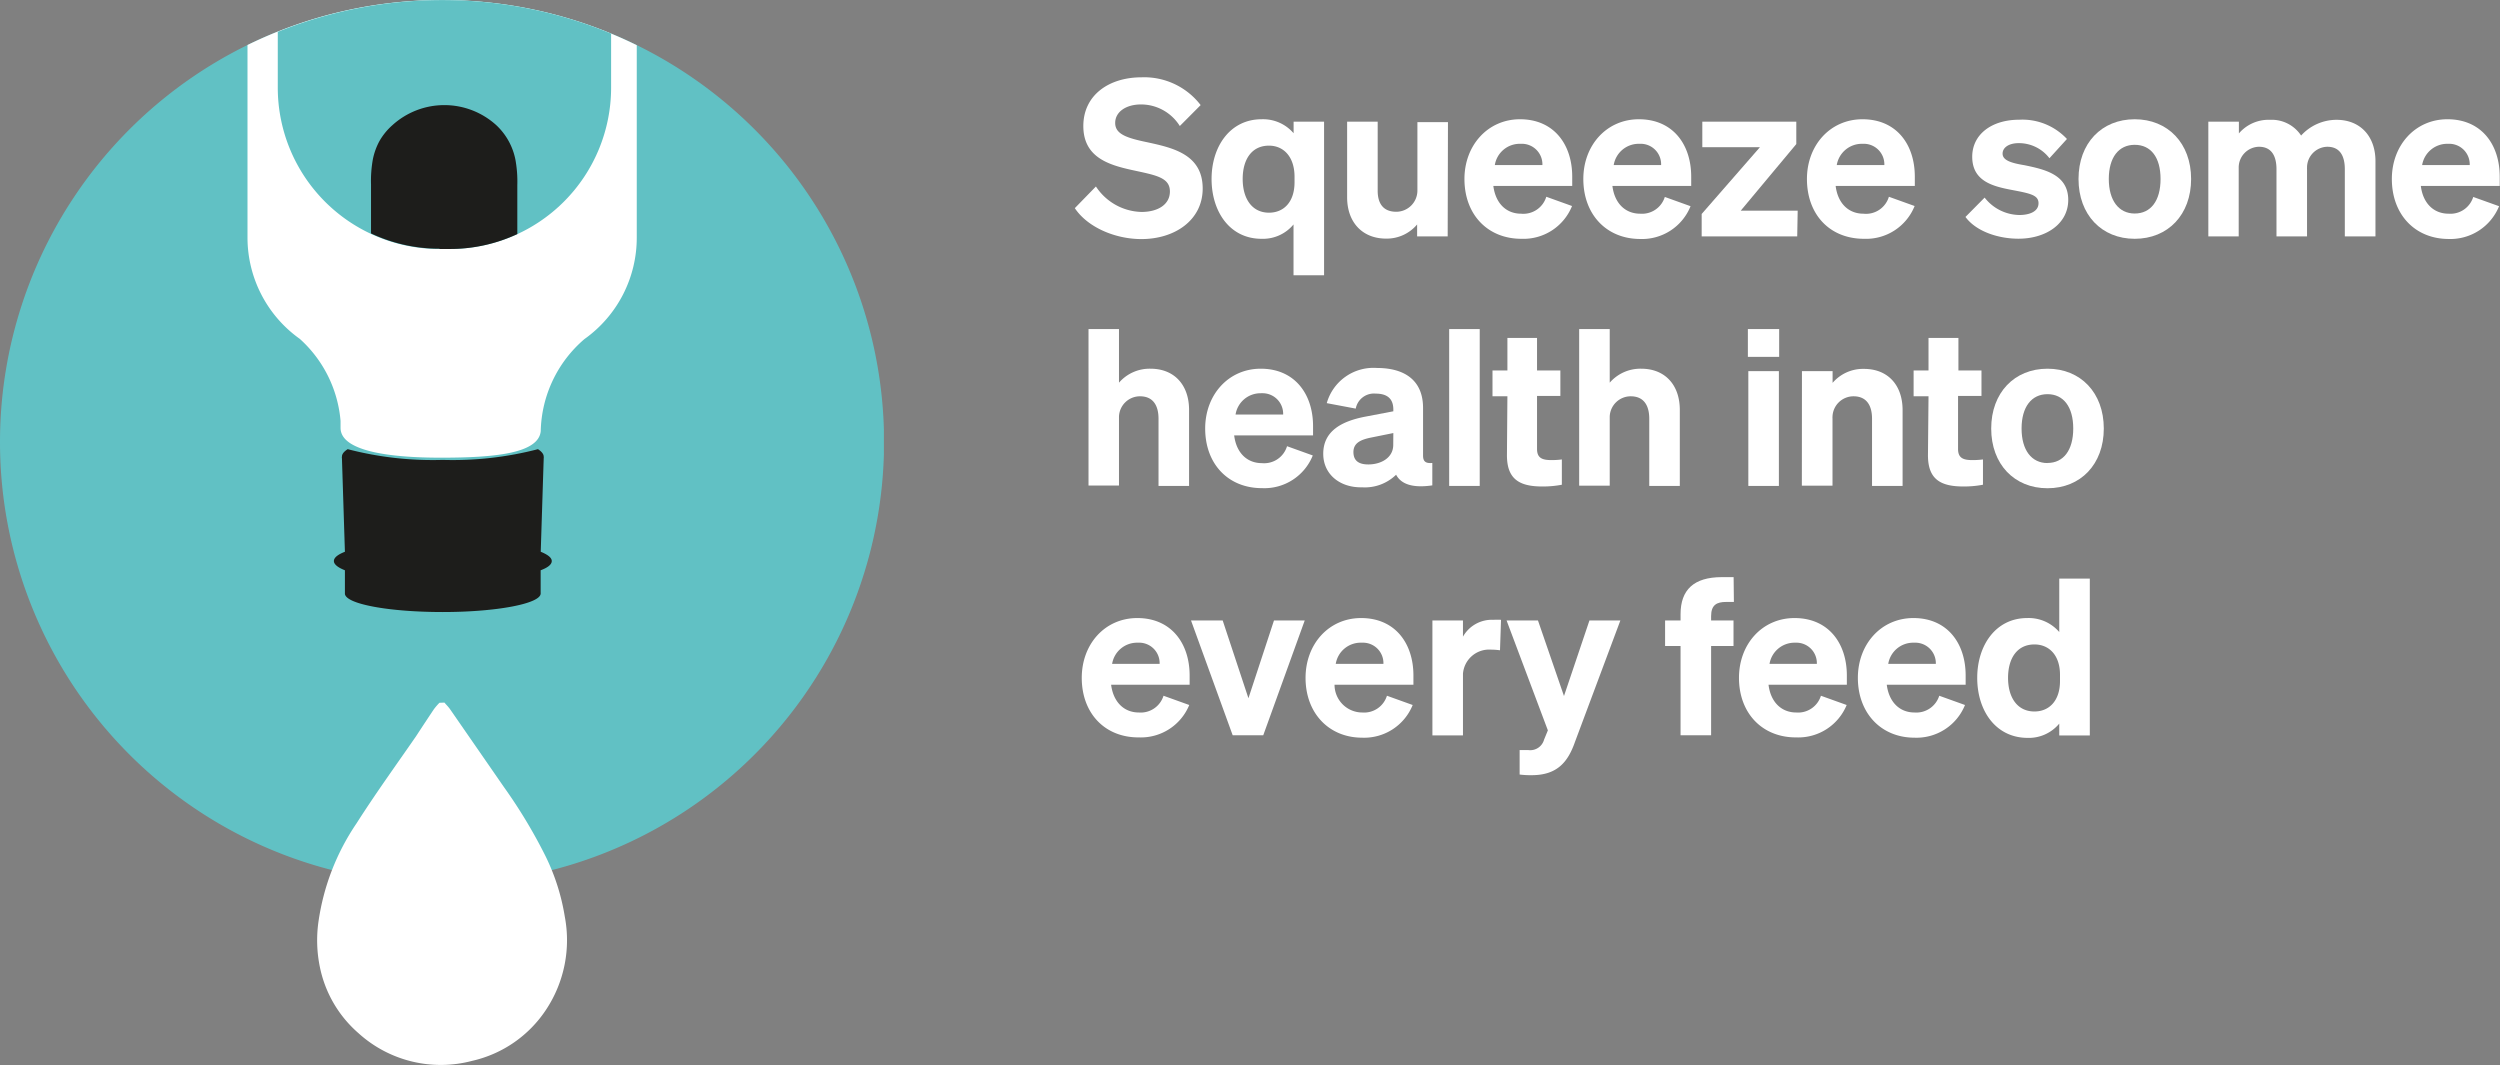 <svg xmlns="http://www.w3.org/2000/svg" xmlns:xlink="http://www.w3.org/1999/xlink" viewBox="0 0 270 115.04"><rect x="0" y="0" width="270" height="115.04" fill="#808080" stroke="none"/><defs><style>.cls-1{fill:none;}.cls-2{clip-path:url(#clip-path);}.cls-3{fill:#61c1c4;}.cls-4{fill:#fff;}.cls-5{fill:#1d1d1b;}</style><clipPath id="clip-path" transform="translate(0 0.01)"><rect class="cls-1" width="95.46" height="115.03"/></clipPath></defs><g id="Layer_2" data-name="Layer 2"><g id="Layer_1-2" data-name="Layer 1"><g class="cls-2"><path class="cls-3" d="M47.73,95.46A47.74,47.74,0,1,0,0,47.73H0A47.73,47.73,0,0,0,47.73,95.46" transform="translate(0 0.01)"/><path class="cls-4" d="M47.73,0a47.59,47.59,0,0,0-21,4.85v20.8a13.43,13.43,0,0,0,5.65,10.94,13.43,13.43,0,0,1,4.4,8.87v.74c0,2.5,5.19,3.22,10.84,3.22S58.17,49,58.4,46.55h0a13.46,13.46,0,0,1,4.72-9.94,13.43,13.43,0,0,0,5.65-11V4.87A47.52,47.52,0,0,0,47.73,0" transform="translate(0 0.01)"/><path class="cls-5" d="M36.06,60.58c0,.36.43.7,1.19,1V64h0v.09c0,1.13,4.74,2,10.57,2s10.57-.91,10.57-2a.14.14,0,0,0,0-.09h0V61.58c.81-.3,1.2-.64,1.2-1s-.43-.69-1.19-1l.32-10.09h0a.54.54,0,0,0,0-.18c0-.28-.22-.55-.62-.81a36.46,36.46,0,0,1-10.28,1.16,36.38,36.38,0,0,1-10.27-1.16c-.39.25-.62.51-.62.81a.39.39,0,0,0,0,.18h0l.32,10.09c-.76.3-1.19.63-1.19,1" transform="translate(0 0.01)"/><path class="cls-4" d="M48,75.87c.2.24.43.46.61.72L54.43,85a55.62,55.62,0,0,1,4.48,7.44A23.11,23.11,0,0,1,61,99,13.59,13.59,0,0,1,59,109a13,13,0,0,1-8,5.56,13.23,13.23,0,0,1-12.3-3,12.84,12.84,0,0,1-4.16-7.16,14.3,14.3,0,0,1-.15-4.84A25.25,25.25,0,0,1,38.5,88.92c2.06-3.23,4.28-6.3,6.45-9.44.65-1,1.26-1.92,1.9-2.88a6.91,6.91,0,0,1,.61-.71Z" transform="translate(0 0.01)"/><path class="cls-3" d="M47.73,0A47.8,47.8,0,0,0,30,3.43v6A17.43,17.43,0,0,0,47.48,26.88h1.13A17.43,17.43,0,0,0,66,9.45V3.62A47.7,47.7,0,0,0,47.73,0" transform="translate(0 0.01)"/><path class="cls-5" d="M47.49,26.88h1.12a17.23,17.23,0,0,0,7.26-1.61V20a13.21,13.21,0,0,0-.2-2.74,6.93,6.93,0,0,0-2.07-3.75,8.34,8.34,0,0,0-11.22,0A6.76,6.76,0,0,0,41,15.19a7.05,7.05,0,0,0-.73,2,13.21,13.21,0,0,0-.2,2.74v5.27a17.29,17.29,0,0,0,7.38,1.65" transform="translate(0 0.01)"/></g><path class="cls-4" d="M118.36,20.13a6.06,6.06,0,0,0,4.92,2.75c1.77,0,3.07-.8,3.07-2.21,0-1.56-1.62-1.77-4.15-2.33S117,16.94,117,13.6s2.77-5.26,6.28-5.26a7.68,7.68,0,0,1,6.39,3l-2.25,2.26a4.94,4.94,0,0,0-4.19-2.33c-1.62,0-2.79.8-2.79,2s1.23,1.62,3.45,2.08c2.68.59,6,1.26,6,5,0,3.41-3,5.46-6.62,5.46-2.86,0-5.83-1.29-7.19-3.34Z" transform="translate(0 0.01)"/><path class="cls-4" d="M130.85,19.32c0-3.51,2-6.45,5.4-6.45a4.34,4.34,0,0,1,3.46,1.51V13.13H143V29.72h-3.3V24.23a4.28,4.28,0,0,1-3.46,1.55C132.83,25.78,130.85,22.86,130.85,19.32Zm6.2-3.6c-1.86,0-2.84,1.48-2.84,3.6s1,3.64,2.84,3.64c1.62,0,2.76-1.18,2.76-3.28V19C139.78,16.88,138.6,15.72,137.05,15.72Z" transform="translate(0 0.01)"/><path class="cls-4" d="M156.35,25.52h-3.3V24.23a4.28,4.28,0,0,1-3.35,1.53c-2.57,0-4.21-1.77-4.21-4.46V13.13h3.3V20.6c0,1.36.6,2.26,2,2.26a2.29,2.29,0,0,0,2.29-2.28v-7.4h3.3Z" transform="translate(0 0.01)"/><path class="cls-4" d="M158.16,19.32c0-3.64,2.53-6.45,6-6.45,3.67,0,5.64,2.73,5.64,6.2v1h-8.52c.24,1.88,1.39,3,3,3A2.59,2.59,0,0,0,167,21.24l2.78,1a5.65,5.65,0,0,1-5.47,3.54C160.66,25.78,158.16,23.16,158.16,19.32Zm3.28-1.5h5.14a2.22,2.22,0,0,0-2.15-2.3h-.27A2.73,2.73,0,0,0,161.44,17.82Z" transform="translate(0 0.01)"/><path class="cls-4" d="M171,19.32c0-3.64,2.51-6.45,6-6.45,3.68,0,5.65,2.73,5.65,6.2v1h-8.51c.23,1.88,1.39,3,3,3a2.58,2.58,0,0,0,2.66-1.81l2.78,1a5.65,5.65,0,0,1-5.47,3.54C173.5,25.78,171,23.16,171,19.32Zm3.27-1.5h5.13a2.21,2.21,0,0,0-2.12-2.3H177A2.74,2.74,0,0,0,174.28,17.82Z" transform="translate(0 0.01)"/><path class="cls-4" d="M194.1,25.52H183.78V23.1l6.29-7.21h-6.22V13.13H194v2.42L188,22.74h6.15Z" transform="translate(0 0.01)"/><path class="cls-4" d="M195.15,19.32c0-3.64,2.51-6.45,6-6.45,3.68,0,5.65,2.73,5.65,6.2v1h-8.55c.23,1.88,1.39,3,3,3A2.58,2.58,0,0,0,204,21.24l2.78,1a5.65,5.65,0,0,1-5.47,3.54C197.61,25.78,195.15,23.16,195.15,19.32Zm3.22-1.5h5.14a2.22,2.22,0,0,0-2.15-2.3h-.27A2.75,2.75,0,0,0,198.37,17.82Z" transform="translate(0 0.01)"/><path class="cls-4" d="M214.34,21.33a4.84,4.84,0,0,0,3.75,1.88c1.11,0,2.07-.38,2.07-1.27s-.91-1.06-2.9-1.44S213,19.58,213,16.92c0-2.42,2.1-4,5.07-4A6.58,6.58,0,0,1,223.23,15l-1.89,2.08A4.14,4.14,0,0,0,218,15.45c-1,0-1.72.45-1.72,1.13s.8,1,2.35,1.25c2.17.45,4.74,1,4.74,3.75,0,2.59-2.42,4.19-5.37,4.19-2.24,0-4.6-.81-5.73-2.35Z" transform="translate(0 0.01)"/><path class="cls-4" d="M230.55,25.78c-3.57,0-6.07-2.59-6.07-6.46s2.5-6.45,6.07-6.45,6.09,2.59,6.09,6.45S234.14,25.78,230.55,25.78Zm0-2.73c1.73,0,2.79-1.37,2.79-3.73s-1.06-3.69-2.79-3.69-2.8,1.36-2.8,3.69S228.83,23.05,230.55,23.05Z" transform="translate(0 0.01)"/><path class="cls-4" d="M241.8,25.52h-3.3V13.13h3.3V14.4a4.22,4.22,0,0,1,3.37-1.47,3.8,3.8,0,0,1,3.35,1.7,5.17,5.17,0,0,1,3.83-1.7c2.55,0,4.2,1.77,4.2,4.46v8.13h-3.31V18.26c0-1.4-.51-2.42-1.89-2.42a2.24,2.24,0,0,0-2.19,2.29.57.57,0,0,0,0,.13v7.26h-3.3V18.26c0-1.4-.52-2.42-1.89-2.42a2.24,2.24,0,0,0-2.19,2.29v7.39Z" transform="translate(0 0.01)"/><path class="cls-4" d="M258.32,19.32c0-3.64,2.52-6.45,6-6.45,3.68,0,5.65,2.73,5.65,6.2v1h-8.52c.23,1.88,1.39,3,3,3a2.58,2.58,0,0,0,2.66-1.81l2.79,1a5.68,5.68,0,0,1-5.47,3.54C260.82,25.78,258.32,23.16,258.32,19.32Zm3.27-1.5h5.14a2.22,2.22,0,0,0-2.14-2.3h-.28A2.75,2.75,0,0,0,261.59,17.82Z" transform="translate(0 0.01)"/><path class="cls-4" d="M117.56,35.53h3.29v5.79a4.38,4.38,0,0,1,3.4-1.51c2.59,0,4.17,1.77,4.17,4.45v8.21h-3.3V45.21c0-1.39-.56-2.42-2-2.42A2.27,2.27,0,0,0,120.85,45v7.43h-3.29Z" transform="translate(0 0.01)"/><path class="cls-4" d="M130.16,46.27c0-3.66,2.53-6.46,6-6.46,3.67,0,5.65,2.74,5.65,6.2v1h-8.52c.23,1.88,1.38,3,3,3A2.58,2.58,0,0,0,139,48.18l2.78,1a5.63,5.63,0,0,1-5.47,3.53C132.66,52.72,130.16,50.11,130.16,46.27Zm3.28-1.51h5.14a2.22,2.22,0,0,0-2.15-2.3,1.22,1.22,0,0,0-.27,0A2.73,2.73,0,0,0,133.44,44.76Z" transform="translate(0 0.01)"/><path class="cls-4" d="M142.91,49c0-2.47,2-3.51,4.48-4l3.09-.59v-.19c0-1.06-.54-1.72-1.91-1.72a2,2,0,0,0-2.15,1.62l-3.13-.59a5.24,5.24,0,0,1,5.4-3.8c3.13,0,5,1.43,5,4.31v5.14c0,.66.28.87,1,.81v2.42c-2.1.31-3.37-.12-3.91-1.15a4.83,4.83,0,0,1-3.68,1.36C144.7,52.67,142.91,51.21,142.91,49Zm7.57-2.24-2.42.49c-1.08.22-1.89.57-1.89,1.56s.64,1.34,1.61,1.34c1.39,0,2.69-.73,2.69-2.11Z" transform="translate(0 0.01)"/><path class="cls-4" d="M159.81,52.47h-3.3V35.53h3.3Z" transform="translate(0 0.01)"/><path class="cls-4" d="M162.8,42.79h-1.61V40h1.61V36.49H166V40h2.52v2.75H166v5.73c0,1,.59,1.2,1.56,1.2a8.42,8.42,0,0,0,1.12-.07v2.73a10.72,10.72,0,0,1-2.12.19c-2.49,0-3.81-.81-3.81-3.37Z" transform="translate(0 0.01)"/><path class="cls-4" d="M170.55,35.53h3.3v5.79a4.39,4.39,0,0,1,3.4-1.51c2.59,0,4.17,1.77,4.17,4.45v8.21h-3.3V45.21c0-1.39-.56-2.42-2-2.42A2.27,2.27,0,0,0,173.85,45v7.44h-3.3Z" transform="translate(0 0.01)"/><path class="cls-4" d="M188.77,35.53h3.38v3h-3.38Zm3.35,16.94h-3.3V40.07h3.3Z" transform="translate(0 0.01)"/><path class="cls-4" d="M194.61,40.07h3.31v1.27a4.33,4.33,0,0,1,3.39-1.51c2.59,0,4.17,1.76,4.17,4.45v8.19h-3.3V45.21c0-1.39-.56-2.42-2-2.42A2.27,2.27,0,0,0,197.91,45a1.09,1.09,0,0,0,0,.18v7.26h-3.31Z" transform="translate(0 0.01)"/><path class="cls-4" d="M208.28,42.79h-1.61V40h1.61V36.49h3.23V40H214v2.75h-2.53v5.73c0,1,.59,1.2,1.56,1.2a8.57,8.57,0,0,0,1.13-.07v2.73a10.79,10.79,0,0,1-2.12.19c-2.5,0-3.82-.81-3.82-3.37Z" transform="translate(0 0.01)"/><path class="cls-4" d="M221.13,52.72c-3.58,0-6.08-2.59-6.08-6.45s2.5-6.46,6.08-6.46,6.08,2.6,6.08,6.46S224.71,52.72,221.13,52.72Zm0-2.73c1.72,0,2.78-1.37,2.78-3.72s-1.06-3.71-2.78-3.71-2.8,1.37-2.8,3.71S219.41,50,221.13,50Z" transform="translate(0 0.01)"/><path class="cls-4" d="M116.83,73.2c0-3.66,2.51-6.46,6-6.46,3.67,0,5.65,2.74,5.65,6.2v1H120c.24,1.88,1.4,3,3,3a2.58,2.58,0,0,0,2.66-1.81l2.78,1A5.65,5.65,0,0,1,123,79.63C119.3,79.65,116.83,77,116.83,73.2Zm3.27-1.51h5.14a2.21,2.21,0,0,0-2.14-2.29h-.28a2.73,2.73,0,0,0-2.71,2.28Z" transform="translate(0 0.01)"/><path class="cls-4" d="M133.13,79.4,128.63,67h3.42l2.78,8.4,2.76-8.4h3.32l-4.48,12.4Z" transform="translate(0 0.01)"/><path class="cls-4" d="M141,73.2c0-3.66,2.52-6.46,6-6.46,3.68,0,5.65,2.74,5.65,6.2v1h-8.52a3,3,0,0,0,3,3,2.58,2.58,0,0,0,2.66-1.81l2.78,1a5.65,5.65,0,0,1-5.47,3.53C143.51,79.65,141,77,141,73.2Zm3.28-1.51h5.13a2.21,2.21,0,0,0-2.14-2.29H147A2.73,2.73,0,0,0,144.26,71.69Z" transform="translate(0 0.01)"/><path class="cls-4" d="M162,70.22a7.41,7.41,0,0,0-1-.07,2.83,2.83,0,0,0-3,2.61c0,.12,0,.24,0,.36v6.29h-3.3V67h3.3v1.75a3.58,3.58,0,0,1,3.3-1.82,7.34,7.34,0,0,1,.81,0Z" transform="translate(0 0.01)"/><path class="cls-4" d="M165.42,83.71a9.44,9.44,0,0,1-1.3-.07V81c.36,0,.57,0,.95,0a1.55,1.55,0,0,0,1.69-1.13l.41-1L162.71,67h3.39l2.81,8.16L171.66,67H175l-4.9,13.11C169.33,82.32,168.15,83.71,165.42,83.71Z" transform="translate(0 0.01)"/><path class="cls-4" d="M187.26,65h-.84c-1,0-1.62.31-1.62,1.53V67h2.42v2.76H184.8v9.64h-3.3V69.76h-1.67V67h1.67v-.68c0-2.62,1.42-4,4.46-4,.42,0,.85,0,1.27,0Z" transform="translate(0 0.01)"/><path class="cls-4" d="M187.81,73.2c0-3.66,2.52-6.46,6-6.46,3.68,0,5.65,2.74,5.65,6.2v1H191c.23,1.88,1.39,3,3,3a2.58,2.58,0,0,0,2.66-1.81l2.78,1A5.65,5.65,0,0,1,194,79.63C190.31,79.65,187.81,77,187.81,73.2Zm3.27-1.51h5.14a2.21,2.21,0,0,0-2.14-2.29h-.28a2.74,2.74,0,0,0-2.69,2.28Z" transform="translate(0 0.01)"/><path class="cls-4" d="M200.65,73.2c0-3.66,2.53-6.46,6-6.46,3.67,0,5.64,2.74,5.64,6.2v1h-8.52c.24,1.88,1.39,3,3,3a2.6,2.6,0,0,0,2.67-1.81l2.78,1a5.65,5.65,0,0,1-5.47,3.53C203.15,79.65,200.65,77,200.65,73.2Zm3.28-1.51h5.14a2.22,2.22,0,0,0-2.15-2.29h-.27A2.73,2.73,0,0,0,203.93,71.69Z" transform="translate(0 0.01)"/><path class="cls-4" d="M213.54,73.2c0-3.51,2-6.46,5.4-6.46a4.35,4.35,0,0,1,3.46,1.51V62.48h3.3V79.42h-3.3V78.14a4.27,4.27,0,0,1-3.46,1.54C215.52,79.65,213.54,76.73,213.54,73.2Zm6.18-3.61c-1.87,0-2.85,1.49-2.85,3.61s1,3.63,2.85,3.63c1.61,0,2.76-1.18,2.76-3.28v-.68C222.48,70.75,221.3,69.59,219.72,69.59Z" transform="translate(0 0.01)"/></g></g></svg>